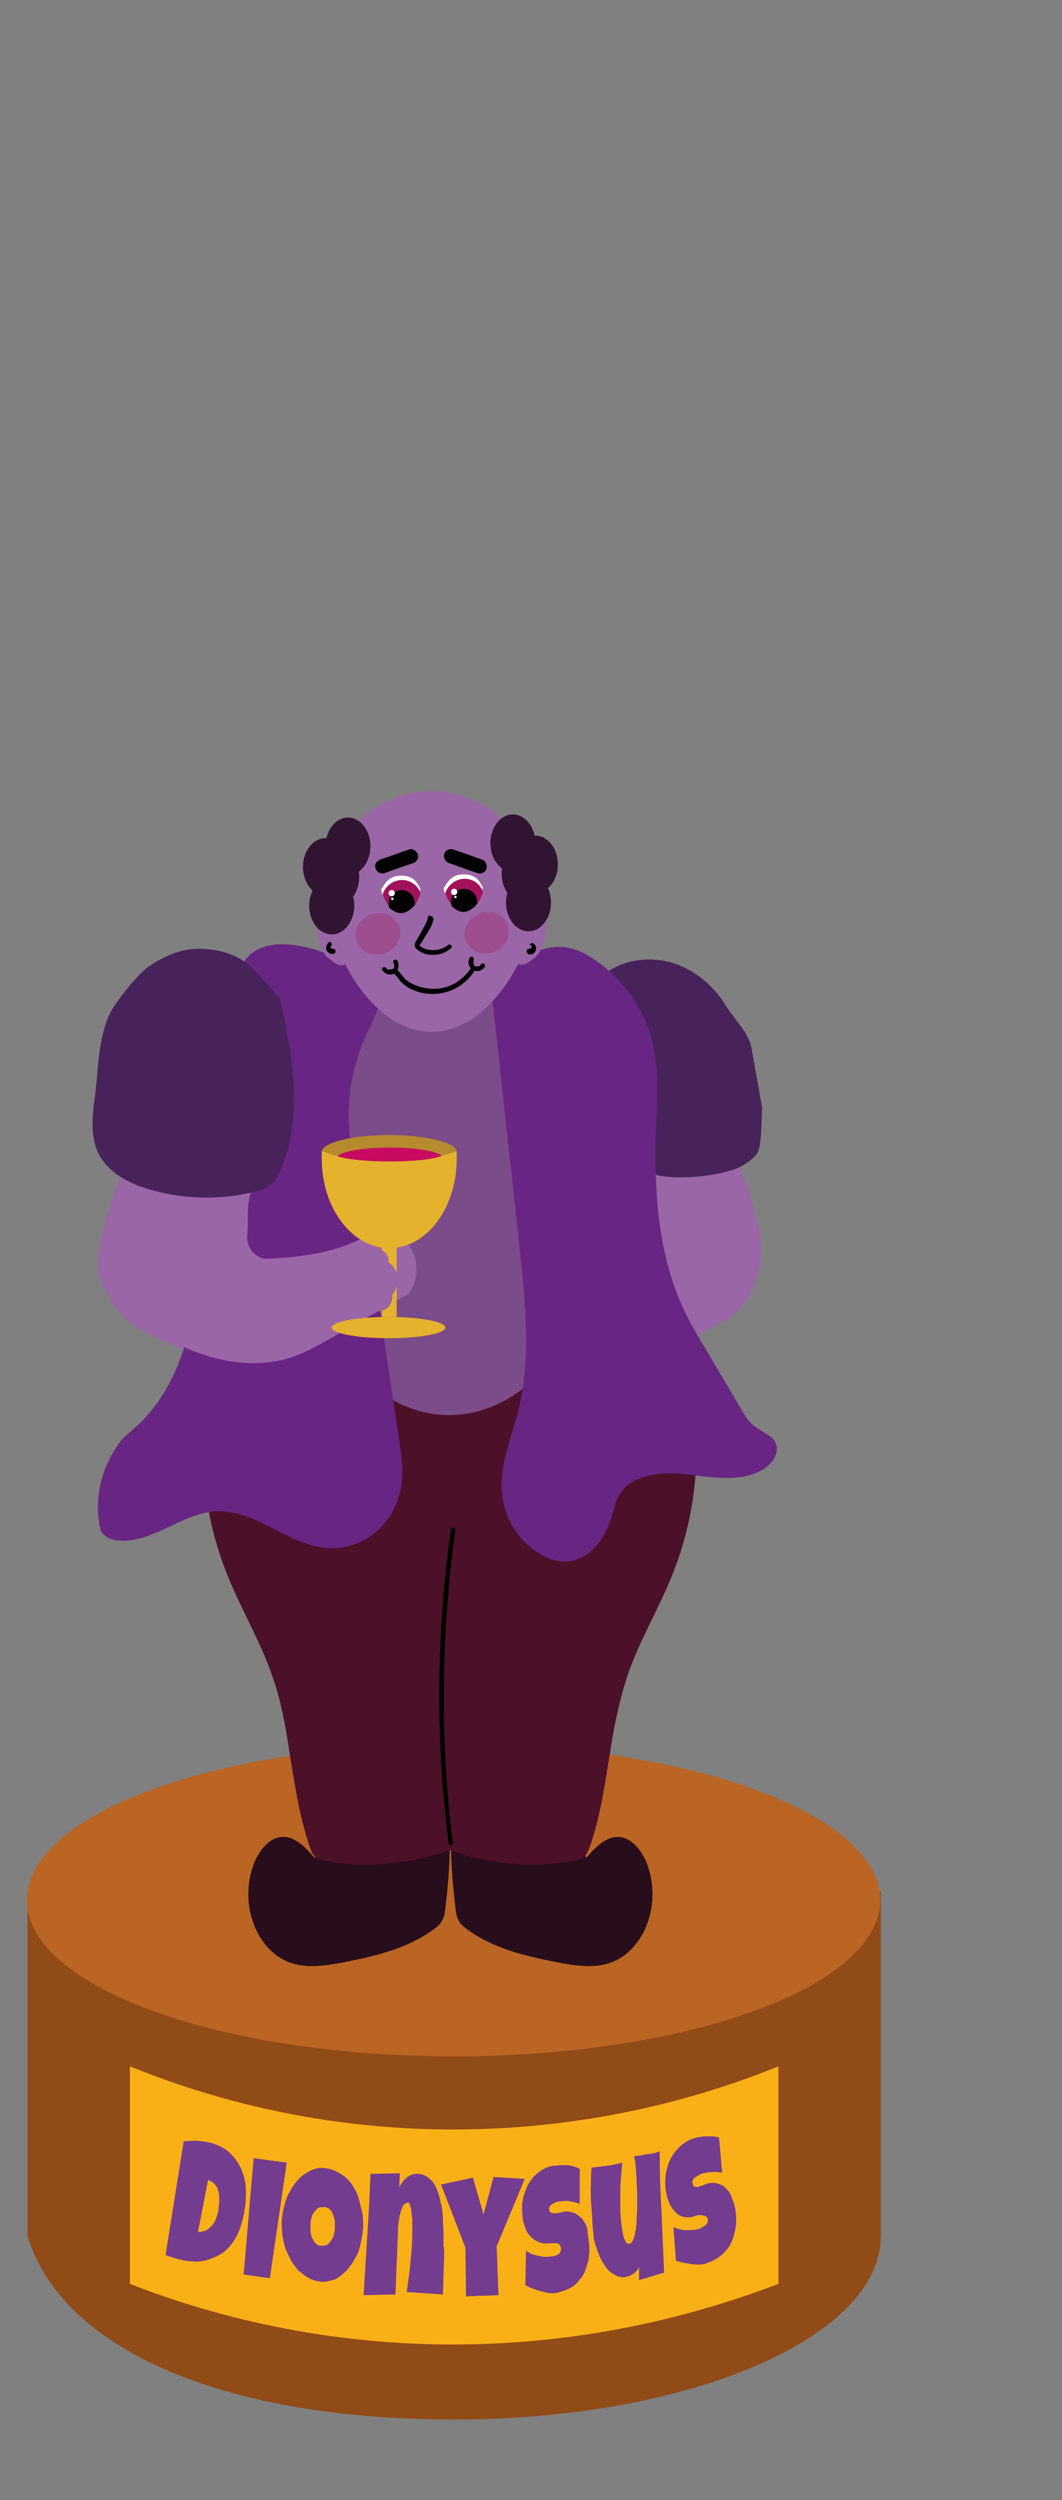 <?xml version="1.0" encoding="utf-8"?>
<!-- Generator: Adobe Illustrator 24.0.2, SVG Export Plug-In . SVG Version: 6.00 Build 0)  -->
<svg version="1.1" id="Layer_1" xmlns="http://www.w3.org/2000/svg" xmlns:xlink="http://www.w3.org/1999/xlink" x="0px" y="0px"
	 viewBox="0 0 170 400" style="enable-background:new 0 0 170 400;" xml:space="preserve">
<rect x="0" y="0" width="170" height="400" fill="#808080" stroke="none"/>
<style type="text/css">
	.st0{fill:#914B17;}
	.st1{fill:#BA6523;}
	.st2{fill:#F9B017;}
	.st3{fill:#280D1C;}
	.st4{fill:#4D1029;}
	.st5{fill:#9B66A7;}
	.st6{fill:#48235B;}
	.st7{fill:#362255;}
	.st8{fill:#7C4B89;}
	.st9{fill:#682583;}
	.st10{fill:#020203;}
	.st11{fill:#311432;}
	.st12{fill:#FFFFFF;}
	.st13{fill:#A2125B;}
	.st14{opacity:0.3;fill:#9E1460;}
	.st15{fill:#B58B2E;}
	.st16{fill:#C90A61;}
	.st17{fill:#E4B22D;}
	.st18{fill:#743C8F;}
</style>
<g>
	<g>
		<path class="st0" d="M141,357.7c0,16.3-30.6,29.4-68.3,29.4s-63-11.6-68.3-29.4v-55.1H141V357.7z"/>
		<ellipse class="st1" cx="72.6" cy="304" rx="68.3" ry="25"/>
	</g>
	<path class="st2" d="M124.6,365.4c-11,4.2-29.2,9.7-52.1,9.7c-22.7,0-40.7-5.4-51.7-9.7c0-11.6,0-23.2,0-34.8
		c10.6,4.3,28.6,10.1,51.7,10.1c23.3,0,41.5-5.8,52.1-10.1C124.6,342.3,124.6,353.9,124.6,365.4z"/>
</g>
<g>
	<g>
		<path class="st3" d="M50.4,297.3c-1.5-1.8-3.3-3.6-5.4-3.4c-1.9,0.2-3.4,2-4.3,4.1c-1.1,2.8-1.3,6.2-0.3,9.2
			c0.9,2.9,2.9,5.4,5.3,6.5c3,1.4,6.4,0.8,9.6,0.2c4.9-1,9.8-2.1,14.1-5.2c0.5-0.4,1-0.7,1.3-1.3c0.4-0.6,0.5-1.4,0.6-2.2
			c0.4-3.4,0.7-6.7,0.7-10.1c0-0.3,0-0.6-0.2-0.8c-0.1-0.2-0.4-0.2-0.5-0.2c-6.8-0.5-13.5-0.7-20.3-0.8L50.4,297.3z"/>
	</g>
	<g>
		<path class="st3" d="M93.8,297.3c1.5-1.8,3.3-3.6,5.4-3.4c1.9,0.2,3.4,2,4.3,4.1c1.1,2.8,1.3,6.2,0.3,9.2
			c-0.9,2.9-2.9,5.4-5.3,6.5c-3,1.4-6.4,0.8-9.6,0.2c-4.9-1-9.8-2.1-14.1-5.2c-0.5-0.4-1-0.7-1.3-1.3c-0.4-0.6-0.5-1.4-0.6-2.2
			c-0.4-3.4-0.7-6.7-0.7-10.1c0-0.3,0-0.6,0.2-0.8c0.1-0.2,0.4-0.2,0.5-0.2c6.8-0.5,13.5-0.7,20.3-0.8L93.8,297.3z"/>
	</g>
	<g>
		<path class="st4" d="M71.7,295.9c6.3,2.3,13.2,3,19.8,1.9c0.7-0.1,1.4-0.3,2-0.7c0.4-0.4,0.7-1,0.9-1.6c1.8-5.1,2.5-10.6,3.4-16
			c0.6-3.8,1.4-7.6,2.6-11.3c1.9-5.6,5-10.7,7.2-16.2c4.1-10.1,5-21.5,2.5-32.2H33.9c-2.5,10.7-1.6,22.1,2.5,32.2
			c2.2,5.5,5.3,10.6,7.2,16.2c1.3,3.6,2,7.4,2.6,11.3c0.9,5.4,1.6,10.8,3.4,16c0.2,0.6,0.4,1.2,0.9,1.6c0.5,0.5,1.3,0.6,2,0.7
			c6.6,1.1,13.5,0.4,19.8-1.9"/>
	</g>
	<g>
		<path class="st5" d="M102.3,216.5c4-0.4,7.7-2.1,11.3-3.9c1.8-0.9,3.6-1.9,4.9-3.3c2.4-2.5,3.3-6,3.3-9.5c-0.1-3.4-1.1-6.8-2.2-10
			c-1.5-4.3-3.1-8.6-5-12.8l-7-2.1L92,178.4v9.8l1.1,13.1l5.7,10.8L102.3,216.5z"/>
	</g>
	<g>
		<path class="st6" d="M120.3,167.7c-0.5-2.6-2.7-4.5-4.1-6.8c-1.9-3.1-4.9-5.7-8.4-6.8c-3.5-1.1-7.5-0.7-10.6,1.4l2,30.1
			c4.3,3,9.9,3.2,15,2.3c2.6-0.4,5.2-1.2,6.9-3.2c0.9-1,0.8-6.3,0.9-7.5"/>
	</g>
	<g>
		<path class="st5" d="M35.6,217.5c-4-0.4-7.7-2.1-11.3-3.9c-1.8-0.9-3.6-1.9-4.9-3.3c-2.4-2.5-3.3-6-3.3-9.5s1.1-6.8,2.2-10
			c1.5-4.3,3.1-8.6,5-12.8l7-2.1l15.6,3.4v9.8l-1.1,13.1l-5.7,10.8L35.6,217.5z"/>
	</g>
	<g>
		<path class="st7" d="M18,167.6c0.5-2.6,2.7-4.5,4.1-6.8c1.9-3.1,4.9-5.7,8.4-6.8c3.5-1.1,7.5-0.7,10.6,1.4l-2,30.1
			c-4.3,3-9.9,3.2-15,2.3c-2.6-0.4-5.2-1.2-6.9-3.2c-0.9-1-0.8-6.3-0.9-7.5"/>
	</g>
	<ellipse class="st8" cx="71.9" cy="191.8" rx="24.7" ry="34.6"/>
	<g>
		<path class="st9" d="M61.3,157.7c-2.5-2.7-6.2-4.3-10-5.5c-3.6-1.2-8.1-1.9-11,0.3c-2,1.6-2.5,4.1-2.8,6.4
			c-1.2,8.8-2.8,17.6-3.1,26.4c-0.3,7.5-0.9,15-2.7,22.2c-1.8,7.3-3.5,14.4-9.2,20.1l-2.9,2.6c-3.2,4-4.5,9-3.7,13.7
			c0.1,0.5,0.2,1,0.5,1.4c0.6,0.8,1.9,1.2,3.1,1.2c5.4,0.1,9.8-4.5,15.2-4.7c6.5-0.3,11.6,5.7,18.1,5.9c3.3,0.1,6.5-1.4,8.5-3.7
			c2-2.2,3-5.1,3.1-7.9c0.1-1.9-0.2-3.7-0.5-5.6c-1.3-8.8-2.6-17.5-3.9-26.3c-0.7-4.9-1.5-9.8-2.5-14.6c-0.6-2.6-1.2-5.2-1.5-7.9
			c-0.6-5.5,0.3-11.1,2.7-16.3c1.2-2.5,2.7-5.2,1.9-7.8L61.3,157.7z"/>
	</g>
	<g>
		<path class="st9" d="M120.8,228.2c-1.2-0.9-1.8-2.2-2.6-3.5c-1.8-3.1-3.7-6.2-5.5-9.3c-1.1-1.8-2.2-3.7-3.1-5.6
			c-4.3-9-4.9-19.1-4.6-28.9c0.2-4.8,0.6-9.6-0.6-14.3c-1.3-5.3-4.7-10.2-9.6-13.3c-1.2-0.8-2.6-1.5-4.1-1.7
			c-4.4-0.7-8.4,2.3-11,5.6l-0.9,2.3c0.7,6.8,1.5,13.5,2.2,20.3c0.3,3,0.7,6,1,9c0.4,3.7,0.8,7.4,1.2,11.1c0.9,8.7,1.9,17.5-0.3,26
			c-1,3.9-2.6,7.7-2.6,11.7c0,4.2,2,8.4,5.8,10.8c1.4,0.9,3.1,1.6,4.8,1.4c3.7-0.3,6-3.8,7-7.1c0.4-1.3,0.6-2.6,1.4-3.8
			c2.1-3.1,6.8-3.5,10.8-3s8.3,1.2,11.7-0.6c1.1-0.6,2-1.5,2.4-2.6s0-2.4-1.1-3L120.8,228.2z"/>
	</g>
	<g>
		<path class="st5" d="M83.1,154.3c0.8,0.2,1.5-0.3,2.1-0.8c0.3-0.2,0.6-0.4,0.8-0.7c0.8-0.9,1.1-2.1,1.3-3.2
			c0.1-0.6,0.3-1.2,0.2-1.9c-0.1-0.6-0.3-1.3-0.8-1.6c-0.2-0.1-0.4-0.2-0.6-0.2c-0.1,0-0.3,0.1-0.4,0.2c-0.6,0.5-1.2,1-1.8,1.5
			l-2.7,1.7L83.1,154.3z"/>
	</g>
	<g>
		<g>
			<path class="st10" d="M85.1,151.3C85.1,151.3,85.1,151.3,85.1,151.3C85.1,151.3,85.1,151.3,85.1,151.3
				C85.1,151.3,85.1,151.4,85.1,151.3C85.2,151.4,85.1,151.3,85.1,151.3c0,0.1,0,0.1,0.1,0.2C85.2,151.5,85.2,151.4,85.1,151.3
				c0,0.1,0,0.2,0,0.3c0,0,0-0.1,0-0.1c0,0.1,0,0.1,0,0.2c0,0,0-0.1,0-0.1c0,0,0,0.1-0.1,0.1c0,0,0-0.1,0.1-0.1c0,0-0.1,0.1-0.1,0.1
				c0,0,0.1,0,0.1-0.1c0,0-0.1,0.1-0.2,0.1c0,0,0.1,0,0.1,0c-0.1,0-0.1,0-0.2,0.1c0,0,0.1,0,0.1,0c-0.1,0-0.1,0-0.2,0
				c-0.1,0-0.2,0.1-0.3,0.1c-0.1,0.1-0.1,0.2-0.1,0.3c0,0.1,0,0.2,0.1,0.3c0,0,0.1,0,0.1,0.1c0.1,0,0.1,0.1,0.2,0.1
				c0.2,0,0.4,0,0.6-0.1c0.2-0.1,0.3-0.2,0.4-0.4c0.1-0.2,0.1-0.4,0.1-0.6c0-0.1,0-0.2-0.1-0.3c-0.1-0.1-0.1-0.2-0.2-0.3
				c-0.1-0.1-0.2-0.1-0.3-0.1c-0.1,0-0.2,0-0.3,0.1c-0.1,0.1-0.1,0.2-0.1,0.3C85,151.2,85.1,151.2,85.1,151.3L85.1,151.3z"/>
		</g>
	</g>
	<g>
		<path class="st5" d="M55.1,154.4c-0.8,0.2-1.5-0.3-2.1-0.8c-0.3-0.2-0.6-0.4-0.8-0.7c-0.8-0.9-1.1-2.1-1.3-3.2
			c-0.1-0.6-0.3-1.2-0.2-1.9c0.1-0.6,0.3-1.3,0.8-1.6c0.2-0.1,0.4-0.2,0.6-0.2c0.1,0,0.3,0.1,0.4,0.2c0.6,0.5,1.2,1,1.8,1.5l2.7,1.7
			L55.1,154.4z"/>
	</g>
	<path class="st5" d="M85.8,143.3c0,9.2-7.5,21.8-16.7,21.8s-16.7-12.5-16.7-21.8s7.5-16.7,16.7-16.7S85.8,134.1,85.8,143.3z"/>
	<ellipse class="st11" cx="52.1" cy="138.7" rx="3.6" ry="4.6"/>
	<ellipse class="st11" cx="53.1" cy="144.9" rx="3.6" ry="4.6"/>
	<ellipse class="st11" cx="53.9" cy="140.3" rx="3.6" ry="4.6"/>
	<ellipse class="st11" cx="55.7" cy="135.4" rx="3.6" ry="4.6"/>
	<ellipse class="st11" cx="85.7" cy="138.3" rx="3.6" ry="4.6"/>
	<ellipse class="st11" cx="84.6" cy="144.4" rx="3.6" ry="4.6"/>
	<ellipse class="st11" cx="83.9" cy="139.8" rx="3.6" ry="4.6"/>
	<ellipse class="st11" cx="82.1" cy="134.9" rx="3.6" ry="4.6"/>
	<g>
		<path class="st12" d="M64.3,140.8c1.3,0,2.4,0.8,2.9,2c0-0.2,0.1-0.4,0.1-0.6c-0.7-1.4-1.4-2.1-3.1-2.1c-1.7,0-2.4,0.9-3.1,2.1
			c-0.2,0.3,0.1,0.6,0.1,1C61.6,141.8,62.8,140.8,64.3,140.8z"/>
		<path class="st13" d="M64.3,142.4c1.1,0,2.1,0.9,2.1,2.1c0,0.1,0,0.2,0,0.3c0.4-0.6,0.8-1.3,0.9-2c-0.5-1.2-1.6-2-2.9-2
			c-1.4,0-2.7,1-3.1,2.3c0.2,0.7,0.6,1.4,1.1,2c-0.1-0.2-0.1-0.4-0.1-0.7C62.2,143.3,63.1,142.4,64.3,142.4z"/>
		<path class="st10" d="M64.2,146.1c0.8,0,1.6-0.6,2.2-1.3c0-0.1,0-0.2,0-0.3c0-1.1-0.9-2.1-2.1-2.1c-1.1,0-2.1,0.9-2.1,2.1
			c0,0.2,0,0.4,0.1,0.7C62.8,145.7,63.5,146.1,64.2,146.1z"/>
		<circle class="st12" cx="62.7" cy="142.9" r="0.5"/>
		<circle class="st12" cx="62.8" cy="143.8" r="0.2"/>
	</g>
	<g>
		<path class="st12" d="M74.3,140.6c1.3,0,2.4,0.8,2.9,2c0-0.2,0.1-0.4,0.1-0.6c-0.7-1.4-1.4-2.1-3.1-2.1s-2.4,0.9-3.1,2.1
			c-0.2,0.3,0.1,0.6,0.1,1C71.7,141.6,72.9,140.6,74.3,140.6z"/>
		<path class="st13" d="M74.3,142.2c1.1,0,2.1,0.9,2.1,2.1c0,0.1,0,0.2,0,0.3c0.4-0.6,0.8-1.3,0.9-2c-0.5-1.2-1.6-2-2.9-2
			c-1.4,0-2.7,1-3.1,2.3c0.2,0.7,0.6,1.4,1.1,2c-0.1-0.2-0.1-0.4-0.1-0.7C72.3,143.1,73.2,142.2,74.3,142.2z"/>
		<path class="st10" d="M74.2,145.9c0.8,0,1.6-0.6,2.2-1.3c0-0.1,0-0.2,0-0.3c0-1.1-0.9-2.1-2.1-2.1s-2.1,0.9-2.1,2.1
			c0,0.2,0,0.4,0.1,0.7C72.9,145.5,73.5,145.9,74.2,145.9z"/>
		<circle class="st12" cx="72.7" cy="142.7" r="0.5"/>
		<circle class="st12" cx="72.9" cy="143.5" r="0.2"/>
	</g>
	<g>
		<g>
			<path class="st10" d="M68.5,146.7c-0.1,0.8-0.6,1.5-1,2.3c-0.2,0.4-0.5,0.8-0.7,1.2c-0.2,0.4-0.5,0.7-0.4,1.2
				c0.2,0.6,1.1,1,1.6,1.2c0.7,0.2,1.4,0.2,2.1,0.1c0.8-0.1,1.5-0.5,2.1-1c0.4-0.3-0.2-0.8-0.5-0.5c-1.1,0.9-2.8,1.1-4.1,0.4
				c-0.1-0.1-0.4-0.2-0.4-0.3c-0.1-0.1,0.1-0.3,0.2-0.4c0.3-0.4,0.5-0.9,0.8-1.3c0.5-0.8,1-1.6,1.2-2.5c0-0.2-0.1-0.4-0.3-0.5
				C68.7,146.4,68.5,146.5,68.5,146.7L68.5,146.7z"/>
		</g>
	</g>
	
		<ellipse transform="matrix(0.941 -0.34 0.34 0.941 -46.027 35.267)" class="st14" cx="77.8" cy="149.2" rx="3.6" ry="3.3"/>
	
		<ellipse transform="matrix(0.941 -0.34 0.34 0.941 -47.138 29.372)" class="st14" cx="60.4" cy="149.4" rx="3.6" ry="3.3"/>
	<g>
		<g>
			<path class="st10" d="M61.5,139.7c1.5-0.5,3-1.1,4.6-1.6c0.6-0.2,1-0.8,0.8-1.4c-0.2-0.5-0.8-1-1.4-0.8c-1.5,0.5-3,1.1-4.6,1.6
				c-0.6,0.2-1,0.8-0.8,1.4C60.3,139.5,60.9,139.9,61.5,139.7L61.5,139.7z"/>
		</g>
	</g>
	<g>
		<g>
			<path class="st10" d="M77.1,137.5c-1.5-0.5-3-1.1-4.6-1.6c-0.6-0.2-1.3,0.2-1.4,0.8c-0.1,0.6,0.2,1.2,0.8,1.4
				c1.5,0.5,3,1.1,4.6,1.6c0.6,0.2,1.3-0.2,1.4-0.8C78,138.3,77.7,137.7,77.1,137.5L77.1,137.5z"/>
		</g>
	</g>
	<g>
		<g>
			<path class="st10" d="M62.9,155.7c0.6,0.3,0.9,1,1.3,1.4c0.5,0.5,1.1,0.9,1.7,1.2c1.3,0.6,2.6,0.8,4,0.7c2.6-0.2,4.9-1.7,6.2-3.9
				c0.3-0.4-0.4-0.8-0.6-0.4c-1.3,2.1-3.5,3.5-6,3.5c-1.3,0-2.6-0.3-3.7-0.9c-0.6-0.3-1.1-0.8-1.5-1.3c-0.3-0.4-0.6-0.8-1-1
				C62.8,154.8,62.4,155.5,62.9,155.7L62.9,155.7z"/>
		</g>
	</g>
	<g>
		<g>
			<path class="st10" d="M61.2,155.2c0.3,0.5,0.9,0.8,1.5,0.7c0.6-0.1,1-0.6,1.1-1.2c0-0.3,0-0.7-0.2-1c-0.1-0.2-0.3-0.2-0.5-0.1
				c-0.2,0.1-0.2,0.3-0.1,0.5c0,0,0,0.1,0.1,0.1c0,0,0-0.1,0,0c0,0,0,0,0,0c0,0,0,0.1,0,0.1c0,0,0,0,0,0.1c0,0,0,0,0,0c0,0,0,0,0,0
				c0,0.1,0,0.1,0,0.2c0,0,0,0.1,0,0c0-0.1,0,0,0,0c0,0,0,0.1,0,0.1c0,0,0,0,0,0c0,0,0,0,0,0c0,0,0,0.1,0,0.1c0,0-0.1,0.1-0.1,0.1
				c0,0,0,0,0,0c0,0,0,0,0,0c0,0,0,0,0,0.1c0,0,0,0-0.1,0c-0.1,0.1,0,0,0,0c0,0-0.1,0-0.1,0.1c0,0,0,0,0,0c0,0,0,0,0,0
				c0,0-0.1,0-0.1,0c0,0,0,0-0.1,0c-0.1,0,0.1,0,0,0c-0.1,0-0.1,0-0.2,0c0,0,0,0-0.1,0c0,0,0,0,0,0c0,0,0,0,0,0c0,0-0.1,0-0.1,0
				c0,0-0.1,0,0,0c0.1,0,0,0-0.1,0c0,0,0,0-0.1,0c0,0-0.1-0.1,0,0c0,0,0,0,0,0c0,0,0,0-0.1-0.1c0,0,0,0,0,0c0,0,0,0,0,0
				c0,0,0-0.1-0.1-0.1c-0.1-0.2-0.3-0.2-0.5-0.1C61.1,154.8,61.1,155,61.2,155.2L61.2,155.2z"/>
		</g>
	</g>
	<g>
		<g>
			<path class="st10" d="M76.9,154.4C76.8,154.4,76.8,154.4,76.9,154.4C76.8,154.5,76.9,154.4,76.9,154.4c-0.1,0.1-0.1,0.1-0.1,0.2
				c0,0,0,0,0,0c0,0,0.1,0,0,0c0,0,0,0-0.1,0c0,0,0,0-0.1,0c0,0-0.1,0,0,0c0.1,0,0,0,0,0c0,0,0,0-0.1,0c0,0,0,0-0.1,0c0,0,0,0,0,0
				c-0.1,0,0,0,0,0c0,0-0.1,0-0.1,0c0,0,0,0-0.1,0c0,0,0,0,0,0c0,0,0.1,0,0,0c0,0-0.1,0-0.1,0c0,0-0.1,0,0,0c0.1,0,0,0,0,0
				c0,0,0,0-0.1,0c0,0,0,0,0,0c0,0,0.1,0.1,0,0c0,0-0.1-0.1-0.1-0.1c0,0,0,0,0,0c0,0,0,0,0,0c0,0,0,0,0-0.1c0,0,0-0.1-0.1-0.1
				c0,0,0,0,0,0c0,0,0,0,0,0c0,0,0,0,0-0.1c0,0,0-0.1,0-0.1c0,0,0,0.1,0,0c0,0,0,0,0,0c0,0,0-0.1,0-0.1c0,0,0-0.1,0-0.1
				c0-0.1,0,0.1,0,0c0-0.1,0-0.1,0-0.2c0,0,0,0,0,0c0,0,0,0,0,0c0,0,0-0.1,0-0.1c0.1-0.2,0-0.4-0.1-0.5c-0.2-0.1-0.4,0-0.5,0.1
				c-0.3,0.5-0.3,1.2,0.1,1.6c0.2,0.2,0.4,0.4,0.7,0.5c0.3,0.1,0.6,0.1,0.8,0c0.3-0.1,0.6-0.3,0.8-0.6c0.1-0.2,0-0.4-0.1-0.5
				C77.2,154.1,77,154.2,76.9,154.4L76.9,154.4z"/>
		</g>
	</g>
	<g>
		<g>
			<path class="st10" d="M52.5,150.9c-0.1,0.1-0.1,0.2-0.2,0.3c0,0.1-0.1,0.2-0.1,0.3c0,0.2,0,0.4,0.1,0.6c0.2,0.3,0.6,0.6,1,0.5
				c0.1,0,0.2,0,0.3-0.1c0.1-0.1,0.1-0.2,0.1-0.3c0-0.1,0-0.2-0.1-0.3c-0.1-0.1-0.2-0.1-0.3-0.1c-0.1,0-0.1,0-0.2,0c0,0,0.1,0,0.1,0
				c-0.1,0-0.1,0-0.2-0.1c0,0,0.1,0,0.1,0c-0.1,0-0.1-0.1-0.2-0.1c0,0,0.1,0,0.1,0.1c0,0-0.1-0.1-0.1-0.1c0,0,0,0.1,0.1,0.1
				c0,0-0.1-0.1-0.1-0.1c0,0,0,0.1,0,0.1c0-0.1,0-0.1,0-0.2c0,0,0,0.1,0,0.1c0-0.1,0-0.1,0-0.2c0,0,0,0.1,0,0.1c0-0.1,0-0.1,0.1-0.2
				c0,0,0,0.1,0,0.1c0-0.1,0-0.1,0.1-0.1c0,0,0,0.1-0.1,0.1c0,0,0,0,0,0c0.1-0.1,0.1-0.2,0.1-0.3c0-0.1,0-0.2-0.1-0.3
				c-0.1-0.1-0.2-0.1-0.3-0.1C52.7,150.7,52.6,150.8,52.5,150.9L52.5,150.9z"/>
		</g>
	</g>
	<g>
		<path class="st5" d="M39.6,197.5c0.2-2.3-0.2-4.6,0.6-6.8l-18.7-5c-1.3,3.2-2.7,6.5-4,9.7c-1.2,2.9-2.4,6.1-1.5,9.1
			c0.8,2.6,3,4.4,5.1,6c3.8,2.7,7.8,5.2,12.3,6.5c4.4,1.3,9.3,1.6,13.7,0c2-0.7,3.9-1.8,5.7-2.8c4.2-2.4,8.4-4.8,12.6-7.2
			c1.5-2.1,1.7-4.8,0.5-7c-1.7-3.1-5.1-3.4-5.4-3.4c-5.5,3.7-11.4,4.5-18,4.8c-0.2,0-1.5-0.2-2.3-1.4
			C39.4,198.8,39.6,197.7,39.6,197.5z"/>
	</g>
	<g>
		<path class="st6" d="M44.7,159.6c-1.3-1.4-2.6-2.9-3.9-4.3c-2.3-2.5-5.5-3.4-8.5-3.5c-3.1-0.1-5.7,1-8.3,2.7
			c-1.4,0.9-3.3,3.2-4.3,4.5c-1.7,2.2-2.2,3.1-2.8,4.9c-1.3,4-1.2,8.1-1.8,12.2c-0.4,3-0.6,6.3,0.9,8.9c1.6,2.7,4.6,4.3,7.6,5.2
			c5.6,1.7,11.7,1.9,17.4,0.4c0.8-0.2,1.5-0.4,2.2-0.9c0.8-0.6,1.3-1.6,1.7-2.5c3.8-8.8,1.9-18.9-0.3-28.3"/>
	</g>
	<g>
		<ellipse class="st15" cx="62.3" cy="184.3" rx="10.8" ry="2.7"/>
		<ellipse class="st16" cx="62.4" cy="185.2" rx="8.4" ry="1.6"/>
		<path class="st17" d="M73.1,184.2v1.2c0,7.9-4.8,14.3-10.8,14.3h0c-5.9,0-10.8-6.4-10.8-14.3v-1.2l2.6,0.8
			c3.2,1.1,13.4,1.1,16.4,0L73.1,184.2z"/>
		<rect x="61.1" y="195.1" class="st17" width="2.4" height="15.6"/>
		<ellipse class="st17" cx="62.2" cy="212.4" rx="9.1" ry="1.7"/>
	</g>
	<g>
		<g>
			<path class="st5" d="M58.7,202.2c0.4,0.4,1,0.6,1.6,0.5c0,0,0.1,0,0.1,0c-0.7-0.1-1.1-0.5-1.1-1c-0.1-0.2,0,0,0,0.1
				c0,0.3,0,0.5,0.1,0.8c0.1,0.5,0.4,0.9,0.8,1.3c0.1,0.1,0.2,0.2,0.4,0.4c0.1,0.1,0.1,0.1,0.2,0.2c0.2,0.2-0.2-0.3,0,0
				c0,0,0,0.1,0.1,0.1c-0.1-0.2-0.1-0.2-0.1-0.1c0,0.3,0,0,0,0c0,0,0,0.3,0,0.3c0-0.1,0.1-0.3,0,0c0,0,0,0.2-0.1,0.3
				c0.1-0.2,0.1-0.2,0-0.1c0,0,0,0.1-0.1,0.1c-0.1,0.2-0.2,0.3-0.3,0.4c-0.3,0.5-0.5,1-0.5,1.6c0,0.1,0,0.2,0,0.3c0,0.2,0.1-0.3,0,0
				c0.1-0.2,0.2-0.4,0.4-0.5c0.4-0.2,1-0.2,1.3,0.2c-0.5-0.6-1.6-0.6-2.1,0c-0.6,0.6-0.5,1.5,0,2.1c0.6,0.7,1.7,0.7,2.4,0.2
				c0.8-0.5,1-1.3,1-2.2c0-0.1,0.1-0.4,0,0c-0.1,0.3,0,0.1,0,0c0.1-0.2,0.3-0.4,0.4-0.6c0.3-0.6,0.5-1.3,0.5-2c0-0.8-0.3-1.4-0.8-2
				c-0.1-0.2-0.3-0.3-0.4-0.4c-0.1-0.1-0.2-0.2-0.3-0.3c-0.2-0.2,0.2,0.3,0,0c-0.1-0.1-0.1-0.1,0,0.1c0-0.2,0-0.1,0,0.1
				c0-0.1,0-0.2,0-0.3c0-0.4-0.1-0.8-0.3-1.1c-0.3-0.5-0.9-0.8-1.5-0.8c-0.1,0-0.2,0-0.2,0c-0.6,0,0.1-0.1,0.6,0.3
				c-0.6-0.6-1.6-0.6-2.1,0C58.2,200.7,58.1,201.7,58.7,202.2L58.7,202.2z"/>
		</g>
	</g>
	<g>
		<g>
			<path class="st10" d="M72.5,294.9c-2.1-16.6-1.9-33.5,0.4-50.1c0.1-0.5-0.7-0.7-0.7-0.2c-2.4,16.7-2.5,33.6-0.4,50.3
				C71.9,295.4,72.6,295.4,72.5,294.9L72.5,294.9z"/>
		</g>
	</g>
</g>
<g>
	<g>
		<path class="st18" d="M39.2,353.3c-0.2,1.3-0.5,2.4-0.8,3.3c-0.4,1-0.8,1.8-1.4,2.5c-0.5,0.7-1.1,1.2-1.8,1.6
			c-0.7,0.4-1.4,0.7-2.1,0.9c-0.7,0.2-1.5,0.3-2.3,0.2c-0.8,0-1.6-0.2-2.5-0.4c-0.3-0.1-0.6-0.2-0.9-0.3c-0.3-0.1-0.6-0.2-0.9-0.3
			l2.9-18.2c0.8-0.1,1.5-0.1,2.3-0.1c0.8,0.1,1.6,0.2,2.3,0.4c0.9,0.3,1.8,0.7,2.5,1.3c0.7,0.6,1.3,1.3,1.8,2.2c0.5,0.9,0.8,1.9,1,3
			C39.4,350.7,39.4,352,39.2,353.3z M35,353.1c0.1-0.5,0.1-1,0.1-1.4c0-0.5-0.1-0.9-0.2-1.3c-0.1-0.4-0.3-0.7-0.6-1
			c-0.3-0.3-0.6-0.5-1-0.6l-1.6,8.3c0.4,0,0.8-0.1,1.2-0.2c0.4-0.2,0.7-0.5,1-0.8c0.3-0.3,0.5-0.7,0.7-1.2c0.2-0.5,0.3-0.9,0.4-1.5
			L35,353.1z"/>
		<path class="st18" d="M45.9,346l-2.7,18.5l-4.2-0.6l1.6-18.6L45.9,346z"/>
		<path class="st18" d="M58.1,356.7c-0.1,0.8-0.2,1.6-0.4,2.4c-0.2,0.8-0.4,1.5-0.8,2.1c-0.3,0.6-0.7,1.2-1.1,1.7
			c-0.4,0.5-0.9,0.9-1.4,1.3s-1,0.6-1.6,0.7c-0.6,0.2-1.2,0.2-1.8,0.1c-0.6-0.1-1.2-0.3-1.7-0.6c-0.5-0.3-1-0.7-1.5-1.1
			c-0.4-0.4-0.8-1-1.2-1.6c-0.3-0.6-0.6-1.2-0.9-1.9c-0.2-0.7-0.4-1.4-0.5-2.2c-0.1-0.8-0.1-1.6-0.1-2.4c0.1-0.8,0.2-1.6,0.4-2.3
			s0.4-1.4,0.8-2.1c0.3-0.6,0.7-1.2,1.1-1.7c0.4-0.5,0.9-1,1.4-1.3c0.5-0.3,1-0.6,1.6-0.8c0.6-0.2,1.1-0.2,1.7-0.1
			c1,0.1,1.8,0.5,2.6,1c0.8,0.5,1.4,1.2,1.9,2c0.5,0.8,0.9,1.8,1.1,3C58.1,354.1,58.2,355.4,58.1,356.7z M53.6,356.5
			c0-0.4,0-0.8,0-1.2c-0.1-0.4-0.2-0.7-0.3-1c-0.1-0.3-0.3-0.6-0.5-0.8c-0.2-0.2-0.5-0.3-0.8-0.4c-0.3,0-0.6,0-0.9,0.1
			c-0.3,0.1-0.5,0.3-0.7,0.6c-0.2,0.2-0.4,0.5-0.5,0.9c-0.1,0.4-0.2,0.7-0.2,1.1c0,0.4,0,0.8,0,1.2c0.1,0.4,0.1,0.8,0.3,1.1
			c0.1,0.3,0.3,0.6,0.5,0.8c0.2,0.2,0.5,0.4,0.8,0.4c0.3,0,0.6,0,0.9-0.1c0.3-0.1,0.5-0.3,0.7-0.6c0.2-0.3,0.4-0.6,0.5-0.9
			C53.5,357.2,53.6,356.9,53.6,356.5z"/>
		<path class="st18" d="M71.1,360.9c0,1-0.1,2.1-0.1,3.1c0,1-0.1,2-0.1,3.1l-5.8-0.4c0.2-1.6,0.5-3.2,0.6-4.9
			c0.2-1.6,0.3-3.3,0.3-4.9c0-0.1,0-0.3,0-0.6c0-0.3,0-0.6,0-0.9c0-0.3,0-0.7-0.1-1c0-0.4-0.1-0.7-0.1-1c-0.1-0.3-0.1-0.5-0.2-0.7
			c-0.1-0.2-0.2-0.3-0.3-0.3c-0.2,0-0.4,0.1-0.6,0.3c-0.2,0.2-0.3,0.4-0.4,0.7c-0.1,0.3-0.2,0.6-0.3,1c-0.1,0.4-0.1,0.7-0.2,1.1
			c0,0.4-0.1,0.7-0.1,1c0,0.3,0,0.6,0,0.8c-0.1,1.6-0.1,3.2-0.2,4.9c-0.1,1.6-0.1,3.2-0.2,4.9l-5.1,0.1c0.2-3.2,0.4-6.5,0.6-9.7
			c0.2-3.2,0.4-6.4,0.5-9.7l4.7-0.1l-0.1,2.2c0.2-0.3,0.4-0.6,0.6-0.9c0.2-0.3,0.5-0.5,0.7-0.7c0.3-0.2,0.5-0.3,0.8-0.4
			c0.3-0.1,0.6-0.1,0.9-0.1c0.6,0,1.1,0.2,1.5,0.5c0.4,0.3,0.8,0.6,1.1,1.1c0.3,0.5,0.5,1,0.7,1.6c0.2,0.6,0.3,1.3,0.5,2
			c0.1,0.7,0.2,1.4,0.2,2.1c0,0.7,0.1,1.5,0.1,2.2c0,0.7,0,1.4,0,2.1C71.1,359.8,71.1,360.4,71.1,360.9z"/>
		<path class="st18" d="M84,348.6l-4.5,10.8l0.3,7.8l-5.2,0.2l-0.1-7.8l-3.9-10.1l5.1-1.1l1.7,5.9l1.6-6L84,348.6z"/>
		<path class="st18" d="M94.3,359c0.1,1.3,0,2.4-0.3,3.3c-0.3,1-0.6,1.8-1.2,2.4c-0.5,0.7-1.1,1.2-1.8,1.5s-1.5,0.6-2.4,0.7
			c-0.3,0-0.7,0-1.1-0.1s-0.8-0.2-1.2-0.3c-0.4-0.1-0.8-0.3-1.2-0.4c-0.4-0.2-0.7-0.3-1-0.5l0.1-5.5c0.6,0.4,1.2,0.7,2,0.8
			c0.7,0.2,1.4,0.2,2.1,0.1c0.1,0,0.3,0,0.5-0.1c0.2,0,0.3-0.1,0.5-0.2c0.2-0.1,0.3-0.2,0.4-0.4c0.1-0.2,0.1-0.4,0.1-0.6
			c0-0.2-0.1-0.3-0.1-0.4s-0.2-0.2-0.3-0.3c-0.1-0.1-0.3-0.1-0.4-0.1c-0.2,0-0.3,0-0.5,0c-0.2,0-0.3,0-0.4,0c-0.1,0-0.2,0-0.3,0
			c-0.6,0.1-1.1,0-1.6-0.2c-0.5-0.2-0.9-0.5-1.3-0.9c-0.4-0.4-0.7-0.9-0.9-1.6c-0.2-0.6-0.4-1.3-0.4-2.1c-0.1-1.1,0-2.1,0.3-3
			s0.6-1.7,1.1-2.3c0.5-0.7,1.1-1.2,1.7-1.6c0.7-0.4,1.4-0.7,2.1-0.7c0.3,0,0.7-0.1,1-0.1c0.3,0,0.7,0,1,0c0.3,0,0.7,0.1,1,0.2
			c0.3,0.1,0.7,0.2,1,0.4l0,5.6c-0.5-0.2-1-0.3-1.5-0.4c-0.5-0.1-1-0.1-1.5,0c-0.1,0-0.2,0-0.3,0c-0.1,0-0.3,0.1-0.4,0.1
			c-0.1,0-0.3,0.1-0.4,0.2c-0.2,0.1-0.3,0.1-0.4,0.2s-0.2,0.2-0.3,0.3c-0.1,0.1-0.1,0.3-0.1,0.5c0,0.2,0.1,0.4,0.2,0.4
			c0.1,0.1,0.2,0.2,0.4,0.2c0.2,0,0.3,0,0.5,0c0.2,0,0.4-0.1,0.6-0.1c0.2,0,0.4-0.1,0.5-0.1c0.2,0,0.3-0.1,0.4-0.1
			c0.5,0,1,0.1,1.5,0.3c0.4,0.2,0.8,0.5,1.2,0.9c0.3,0.4,0.6,0.9,0.8,1.5C94.1,357.6,94.2,358.3,94.3,359z"/>
		<path class="st18" d="M105.6,344.2c0,3.3,0.1,6.5,0.3,9.7c0.1,3.2,0.3,6.5,0.4,9.7l-4,1.2l0-2.1c-0.1,0.2-0.2,0.5-0.4,0.6
			c-0.2,0.2-0.3,0.4-0.5,0.5c-0.2,0.1-0.4,0.2-0.6,0.3c-0.2,0.1-0.4,0.1-0.6,0.2c-0.5,0.1-0.9,0-1.3-0.1c-0.4-0.2-0.8-0.4-1.2-0.7
			c-0.4-0.3-0.7-0.7-1-1.2c-0.3-0.5-0.6-1-0.8-1.5c-0.2-0.5-0.4-1.1-0.6-1.7c-0.2-0.6-0.3-1.1-0.3-1.7c-0.1-0.8-0.2-1.7-0.2-2.6
			c-0.1-0.9-0.1-1.8-0.2-2.7c0-0.9-0.1-1.8,0-2.7c0-0.9,0-1.7,0.1-2.6c0.8-0.1,1.6-0.2,2.5-0.3c0.8-0.1,1.6-0.3,2.4-0.5
			c-0.1,0.8-0.1,1.7-0.2,2.5c-0.1,0.8-0.1,1.7-0.1,2.5c0,0.8,0,1.7,0,2.5c0,0.8,0.1,1.7,0.2,2.5c0,0.2,0.1,0.5,0.1,0.8
			c0.1,0.4,0.1,0.7,0.2,1c0.1,0.3,0.2,0.6,0.4,0.9c0.1,0.2,0.3,0.3,0.5,0.3c0.3-0.1,0.5-0.2,0.6-0.6c0.2-0.3,0.3-0.8,0.4-1.3
			c0.1-0.5,0.2-1.1,0.2-1.8c0-0.7,0.1-1.4,0.1-2.1c0-0.7,0-1.5,0-2.2c0-0.7-0.1-1.4-0.1-2.1c0-0.6-0.1-1.2-0.1-1.7
			c0-0.5-0.1-0.9-0.1-1.2c0-0.2,0-0.4-0.1-0.5c0-0.2-0.1-0.3-0.1-0.5c0.4-0.1,0.9-0.1,1.3-0.2c0.4-0.1,0.9-0.2,1.3-0.2
			c0.3-0.1,0.7-0.1,1-0.2C105,344.4,105.3,344.3,105.6,344.2z"/>
		<path class="st18" d="M117.7,353.4c0.2,1.2,0.2,2.3,0,3.3c-0.2,1-0.5,1.9-0.9,2.6c-0.5,0.7-1,1.3-1.7,1.8
			c-0.7,0.5-1.4,0.8-2.3,1.1c-0.3,0.1-0.7,0.1-1.1,0.1c-0.4,0-0.8,0-1.2-0.1c-0.4-0.1-0.8-0.1-1.2-0.2c-0.4-0.1-0.7-0.2-1.1-0.3
			l-0.4-5.4c0.6,0.3,1.3,0.5,2,0.5c0.7,0,1.4,0,2.1-0.2c0.1,0,0.3-0.1,0.4-0.2c0.2-0.1,0.3-0.2,0.5-0.3c0.2-0.1,0.3-0.3,0.4-0.4
			c0.1-0.2,0.1-0.4,0.1-0.6c0-0.2-0.1-0.3-0.2-0.4c-0.1-0.1-0.2-0.2-0.4-0.2c-0.1,0-0.3-0.1-0.4-0.1c-0.2,0-0.3,0-0.5,0
			c-0.2,0-0.3,0.1-0.4,0.1c-0.1,0-0.2,0.1-0.3,0.1c-0.6,0.2-1.1,0.2-1.6,0.1c-0.5-0.1-0.9-0.3-1.3-0.7c-0.4-0.4-0.7-0.8-1-1.4
			c-0.3-0.6-0.5-1.3-0.6-2c-0.2-1.1-0.1-2.1,0-3c0.2-0.9,0.5-1.8,0.9-2.5c0.4-0.7,1-1.4,1.6-1.9c0.6-0.5,1.3-0.9,2-1.1
			c0.3-0.1,0.7-0.2,1-0.2c0.3-0.1,0.7-0.1,1-0.1c0.4,0,0.7,0,1,0c0.3,0,0.7,0.1,1,0.2l0.5,5.6c-0.5-0.1-1-0.1-1.5-0.1
			c-0.5,0-1,0.1-1.5,0.2c-0.1,0-0.2,0.1-0.3,0.1c-0.1,0-0.3,0.1-0.4,0.2c-0.1,0.1-0.3,0.1-0.4,0.2c-0.1,0.1-0.3,0.2-0.4,0.3
			c-0.1,0.1-0.2,0.2-0.2,0.4c-0.1,0.1-0.1,0.3,0,0.5c0,0.2,0.1,0.3,0.2,0.4c0.1,0.1,0.3,0.1,0.4,0.1c0.2,0,0.3,0,0.5-0.1
			c0.2-0.1,0.4-0.1,0.6-0.2c0.2-0.1,0.4-0.1,0.5-0.2s0.3-0.1,0.4-0.1c0.5-0.1,1-0.1,1.5,0.1c0.5,0.1,0.9,0.4,1.2,0.7
			c0.4,0.4,0.7,0.8,0.9,1.4S117.6,352.7,117.7,353.4z"/>
	</g>
</g>
</svg>
